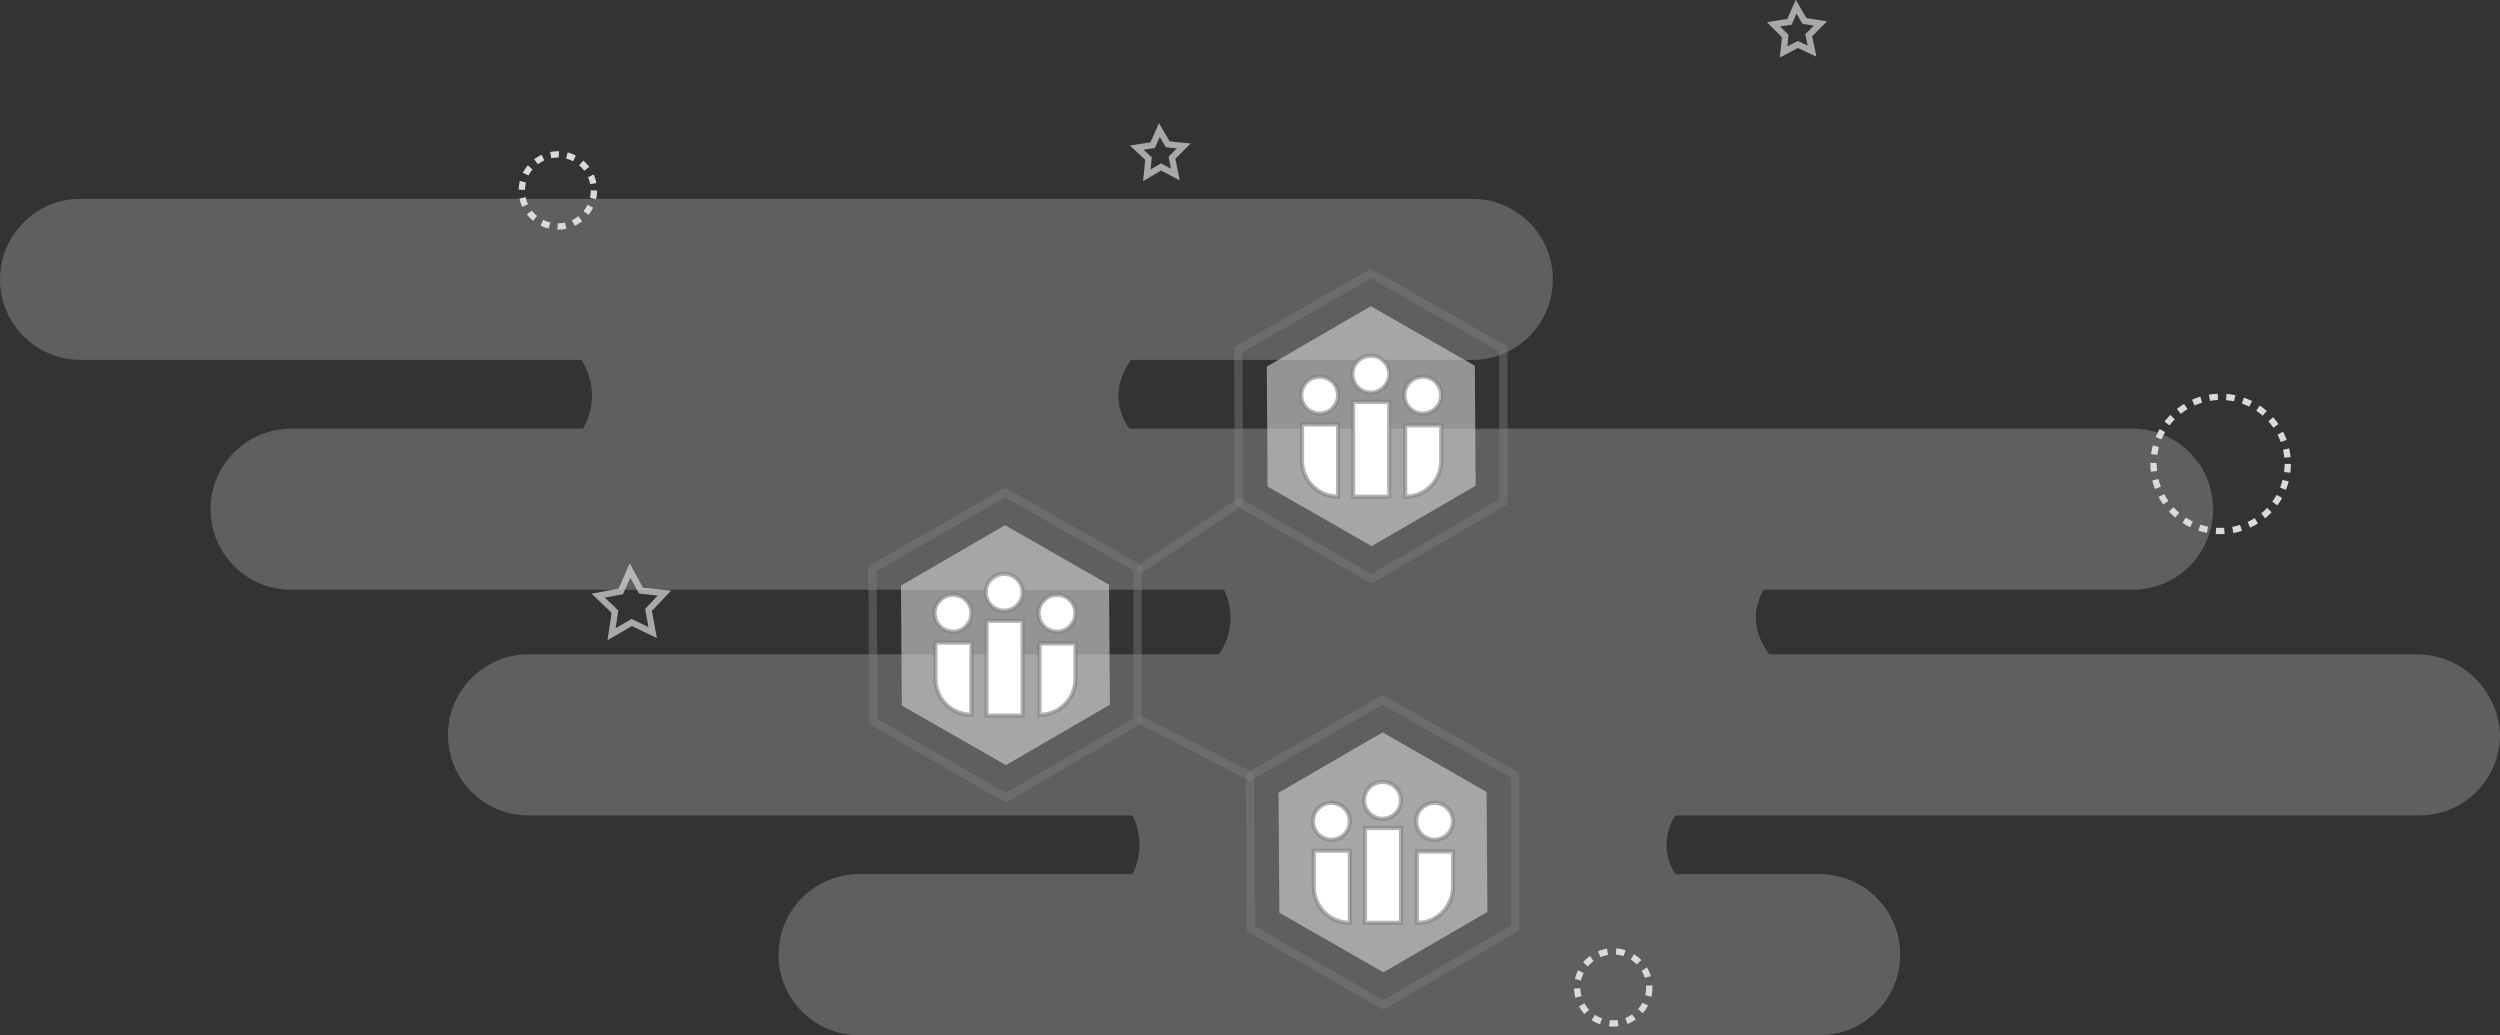 <?xml version="1.0" encoding="utf-8"?>
<!-- Generator: Adobe Illustrator 23.0.3, SVG Export Plug-In . SVG Version: 6.00 Build 0)  -->
<svg version="1.1" id="Layer_1" xmlns="http://www.w3.org/2000/svg" xmlns:xlink="http://www.w3.org/1999/xlink" x="0px" y="0px"
	 viewBox="0 0 298 123.4" style="enable-background:new 0 0 298 123.4;" xml:space="preserve">
<rect x="0" y="0" width="298" height="123.4" fill="#333333" stroke="none"/>
<title>teamEmt</title>
<g>
	<g id="Layer_1-2">
		<path style="opacity:0.25;fill:#E5E5E5;enable-background:new    ;" d="M288.1,78h-77.2c-1.9-2.6-2.1-5.1-0.7-7.7h44
			c5.3,0,9.6-4.3,9.6-9.6l0,0c0-5.3-4.3-9.6-9.6-9.6l0,0H134.6c-1.8-2.7-1.7-5.4,0.2-8.2h40.7c5.3,0,9.6-4.3,9.6-9.6c0,0,0,0,0,0
			l0,0c0-5.3-4.3-9.6-9.6-9.6l0,0H9.6C4.3,23.7,0,28,0,33.3c0,0,0,0,0,0l0,0c0,5.3,4.3,9.6,9.6,9.6h59.7c1.6,2.5,1.7,5.6,0.2,8.2
			H34.7c-5.3,0-9.6,4.3-9.6,9.6c0,0,0,0,0,0l0,0c0,5.3,4.3,9.6,9.6,9.6h111.2c1.2,2.5,1,5.4-0.6,7.7H63c-5.3,0-9.6,4.3-9.6,9.6l0,0
			c0,5.3,4.3,9.6,9.6,9.6h72c1.1,2.2,1.1,4.8,0,7h-32.6c-5.3,0-9.6,4.3-9.6,9.6c0,5.3,4.3,9.6,9.6,9.6l0,0h114.5
			c5.3,0,9.6-4.3,9.6-9.6c0-5.3-4.3-9.6-9.6-9.6h-17.2c-1.4-2.1-1.4-4.9,0-7h88.7c5.3,0,9.6-4.3,9.6-9.6c0,0,0,0,0,0l0,0
			C297.8,82.3,293.5,78,288.1,78z"/>
		
			<polygon style="opacity:0.7;fill:none;stroke:#DADADA;stroke-width:0.75;stroke-miterlimit:10;enable-background:new    ;" points="
			76.4,70.4 79.2,70.7 77.3,72.7 77.8,75.4 75.3,74.2 72.9,75.6 73.3,72.9 71.3,71 74,70.5 75.1,68 		"/>
		
			<circle style="fill:none;stroke:#DADADA;stroke-width:0.75;stroke-miterlimit:10;stroke-dasharray:0.97,0.97;" cx="66.5" cy="22.7" r="4.3"/>
		
			<circle style="fill:none;stroke:#DADADA;stroke-width:0.75;stroke-miterlimit:10;stroke-dasharray:1.01,1.01;" cx="264.7" cy="55.3" r="8"/>
		
			<circle style="fill:none;stroke:#DADADA;stroke-width:0.75;stroke-miterlimit:10;stroke-dasharray:1.03,1.03;" cx="192.3" cy="117.7" r="4.3"/>
		
			<polygon style="opacity:0.7;fill:none;stroke:#DADADA;stroke-width:0.75;stroke-miterlimit:10;enable-background:new    ;" points="
			139.2,17.2 141.1,17.4 139.7,18.8 140.1,20.8 138.4,19.9 136.7,20.9 136.9,18.9 135.5,17.6 137.4,17.3 138.2,15.5 		"/>
		
			<polygon style="opacity:0.7;fill:none;stroke:#DADADA;stroke-width:0.75;stroke-miterlimit:10;enable-background:new    ;" points="
			215.1,2.5 217,2.8 215.6,4.2 216,6.1 214.3,5.3 212.6,6.2 212.8,4.3 211.4,2.9 213.3,2.6 214.1,0.8 		"/>
		
			<line style="opacity:0.4;fill:none;stroke:#808080;stroke-linecap:round;stroke-linejoin:round;enable-background:new    ;" x1="136.1" y1="85.9" x2="149" y2="92.5"/>
		
			<line style="opacity:0.4;fill:none;stroke:#808080;stroke-linecap:round;stroke-linejoin:round;enable-background:new    ;" x1="136.1" y1="67.7" x2="147.7" y2="59.9"/>
		<polygon style="opacity:0.6;fill:#D6D6D6;enable-background:new    ;" points="163.4,36.5 151,43.7 151.1,58 163.5,65.1 
			175.9,57.9 175.8,43.6 		"/>
		
			<polygon style="opacity:0.4;fill:none;stroke:#808080;stroke-linecap:round;stroke-linejoin:round;enable-background:new    ;" points="
			163.4,32.6 147.6,41.7 147.7,59.9 163.5,69 179.2,59.8 179.2,41.6 		"/>
		<path style="fill:#FFFFFF;" d="M159.5,59.2L159.5,59.2c-2.4,0-4.3-1.9-4.3-4.3c0,0,0-0.1,0-0.1l0,0v-4.2h4.3V59.2z"/>
		<path style="opacity:0.6;fill:none;stroke:#808080;stroke-width:0.5;stroke-miterlimit:10;enable-background:new    ;" d="
			M159.5,59.2L159.5,59.2c-2.4,0-4.3-1.9-4.3-4.3c0,0,0-0.1,0-0.1l0,0v-4.2h4.3V59.2z"/>
		<path style="fill:#FFFFFF;" d="M167.5,50.7h4.3v4.2c0,2.4-1.9,4.3-4.2,4.3c0,0,0,0-0.1,0l0,0V50.7z"/>
		<path style="opacity:0.6;fill:none;stroke:#808080;stroke-width:0.5;stroke-miterlimit:10;enable-background:new    ;" d="
			M167.5,50.7h4.3v4.2c0,2.4-1.9,4.3-4.2,4.3c0,0,0,0-0.1,0l0,0V50.7z"/>
		<rect x="161.3" y="47.9" style="fill:#FFFFFF;" width="4.3" height="11.3"/>
		
			<rect x="161.3" y="47.9" style="opacity:0.6;fill:none;stroke:#808080;stroke-width:0.5;stroke-miterlimit:10;enable-background:new    ;" width="4.3" height="11.3"/>
		<circle style="fill:#FFFFFF;" cx="163.4" cy="44.6" r="2.2"/>
		<circle style="fill:#FFFFFF;" cx="169.6" cy="47.1" r="2.2"/>
		<circle style="fill:#FFFFFF;" cx="157.3" cy="47.1" r="2.2"/>
		
			<circle style="opacity:0.6;fill:none;stroke:#808080;stroke-width:0.5;stroke-miterlimit:10;enable-background:new    ;" cx="163.4" cy="44.6" r="2.2"/>
		
			<circle style="opacity:0.6;fill:none;stroke:#808080;stroke-width:0.5;stroke-miterlimit:10;enable-background:new    ;" cx="169.6" cy="47.1" r="2.2"/>
		
			<circle style="opacity:0.6;fill:none;stroke:#808080;stroke-width:0.5;stroke-miterlimit:10;enable-background:new    ;" cx="157.3" cy="47.1" r="2.2"/>
		<polygon style="opacity:0.6;fill:#D6D6D6;enable-background:new    ;" points="119.8,62.6 107.4,69.8 107.5,84.1 119.9,91.2 
			132.3,84 132.2,69.7 		"/>
		
			<polygon style="opacity:0.4;fill:none;stroke:#808080;stroke-linecap:round;stroke-linejoin:round;enable-background:new    ;" points="
			119.8,58.7 104,67.8 104.1,86 119.9,95.1 135.6,85.9 135.6,67.7 		"/>
		<path style="fill:#FFFFFF;" d="M115.8,85.2L115.8,85.2c-2.4,0-4.3-1.9-4.3-4.3c0,0,0-0.1,0-0.1l0,0v-4.2h4.3V85.2z"/>
		<path style="opacity:0.6;fill:none;stroke:#808080;stroke-width:0.5;stroke-miterlimit:10;enable-background:new    ;" d="
			M115.8,85.2L115.8,85.2c-2.4,0-4.3-1.9-4.3-4.3c0,0,0-0.1,0-0.1l0,0v-4.2h4.3V85.2z"/>
		<path style="fill:#FFFFFF;" d="M123.9,76.7h4.3v4.2c0,2.4-1.9,4.3-4.2,4.3c0,0,0,0-0.1,0l0,0L123.9,76.7z"/>
		<path style="opacity:0.6;fill:none;stroke:#808080;stroke-width:0.5;stroke-miterlimit:10;enable-background:new    ;" d="
			M123.9,76.7h4.3v4.2c0,2.4-1.9,4.3-4.2,4.3c0,0,0,0-0.1,0l0,0L123.9,76.7z"/>
		<rect x="117.6" y="74" style="fill:#FFFFFF;" width="4.3" height="11.3"/>
		
			<rect x="117.6" y="74" style="opacity:0.6;fill:none;stroke:#808080;stroke-width:0.5;stroke-miterlimit:10;enable-background:new    ;" width="4.3" height="11.3"/>
		<circle style="fill:#FFFFFF;" cx="119.7" cy="70.6" r="2.2"/>
		<circle style="fill:#FFFFFF;" cx="126" cy="73.1" r="2.2"/>
		<circle style="fill:#FFFFFF;" cx="113.6" cy="73.1" r="2.2"/>
		
			<circle style="opacity:0.6;fill:none;stroke:#808080;stroke-width:0.5;stroke-miterlimit:10;enable-background:new    ;" cx="119.7" cy="70.6" r="2.2"/>
		
			<circle style="opacity:0.6;fill:none;stroke:#808080;stroke-width:0.5;stroke-miterlimit:10;enable-background:new    ;" cx="126" cy="73.1" r="2.2"/>
		
			<circle style="opacity:0.6;fill:none;stroke:#808080;stroke-width:0.5;stroke-miterlimit:10;enable-background:new    ;" cx="113.6" cy="73.1" r="2.2"/>
		<polygon style="opacity:0.6;fill:#D6D6D6;enable-background:new    ;" points="164.8,87.3 152.4,94.5 152.5,108.8 164.9,115.9 
			177.3,108.7 177.2,94.4 		"/>
		
			<polygon style="opacity:0.4;fill:none;stroke:#808080;stroke-linecap:round;stroke-linejoin:round;enable-background:new    ;" points="
			164.8,83.4 149,92.5 149.1,110.7 164.9,119.8 180.6,110.6 180.6,92.4 		"/>
		<path style="fill:#FFFFFF;" d="M160.9,110L160.9,110c-2.4,0-4.3-1.9-4.3-4.3c0,0,0-0.1,0-0.1l0,0v-4.2h4.3V110z"/>
		<path style="opacity:0.6;fill:none;stroke:#808080;stroke-width:0.5;stroke-miterlimit:10;enable-background:new    ;" d="
			M160.9,110L160.9,110c-2.4,0-4.3-1.9-4.3-4.3c0,0,0-0.1,0-0.1l0,0v-4.2h4.3V110z"/>
		<path style="fill:#FFFFFF;" d="M168.9,101.5h4.3v4.2c0,2.4-1.9,4.3-4.2,4.3c0,0,0,0-0.1,0l0,0V101.5z"/>
		<path style="opacity:0.6;fill:none;stroke:#808080;stroke-width:0.5;stroke-miterlimit:10;enable-background:new    ;" d="
			M168.9,101.5h4.3v4.2c0,2.4-1.9,4.3-4.2,4.3c0,0,0,0-0.1,0l0,0V101.5z"/>
		<rect x="162.7" y="98.7" style="fill:#FFFFFF;" width="4.3" height="11.3"/>
		
			<rect x="162.7" y="98.7" style="opacity:0.6;fill:none;stroke:#808080;stroke-width:0.5;stroke-miterlimit:10;enable-background:new    ;" width="4.3" height="11.3"/>
		<circle style="fill:#FFFFFF;" cx="164.8" cy="95.4" r="2.2"/>
		<circle style="fill:#FFFFFF;" cx="171" cy="97.9" r="2.2"/>
		<circle style="fill:#FFFFFF;" cx="158.7" cy="97.9" r="2.2"/>
		
			<circle style="opacity:0.6;fill:none;stroke:#808080;stroke-width:0.5;stroke-miterlimit:10;enable-background:new    ;" cx="164.8" cy="95.4" r="2.2"/>
		
			<circle style="opacity:0.6;fill:none;stroke:#808080;stroke-width:0.5;stroke-miterlimit:10;enable-background:new    ;" cx="171" cy="97.9" r="2.2"/>
		
			<circle style="opacity:0.6;fill:none;stroke:#808080;stroke-width:0.5;stroke-miterlimit:10;enable-background:new    ;" cx="158.7" cy="97.9" r="2.2"/>
	</g>
</g>
</svg>
